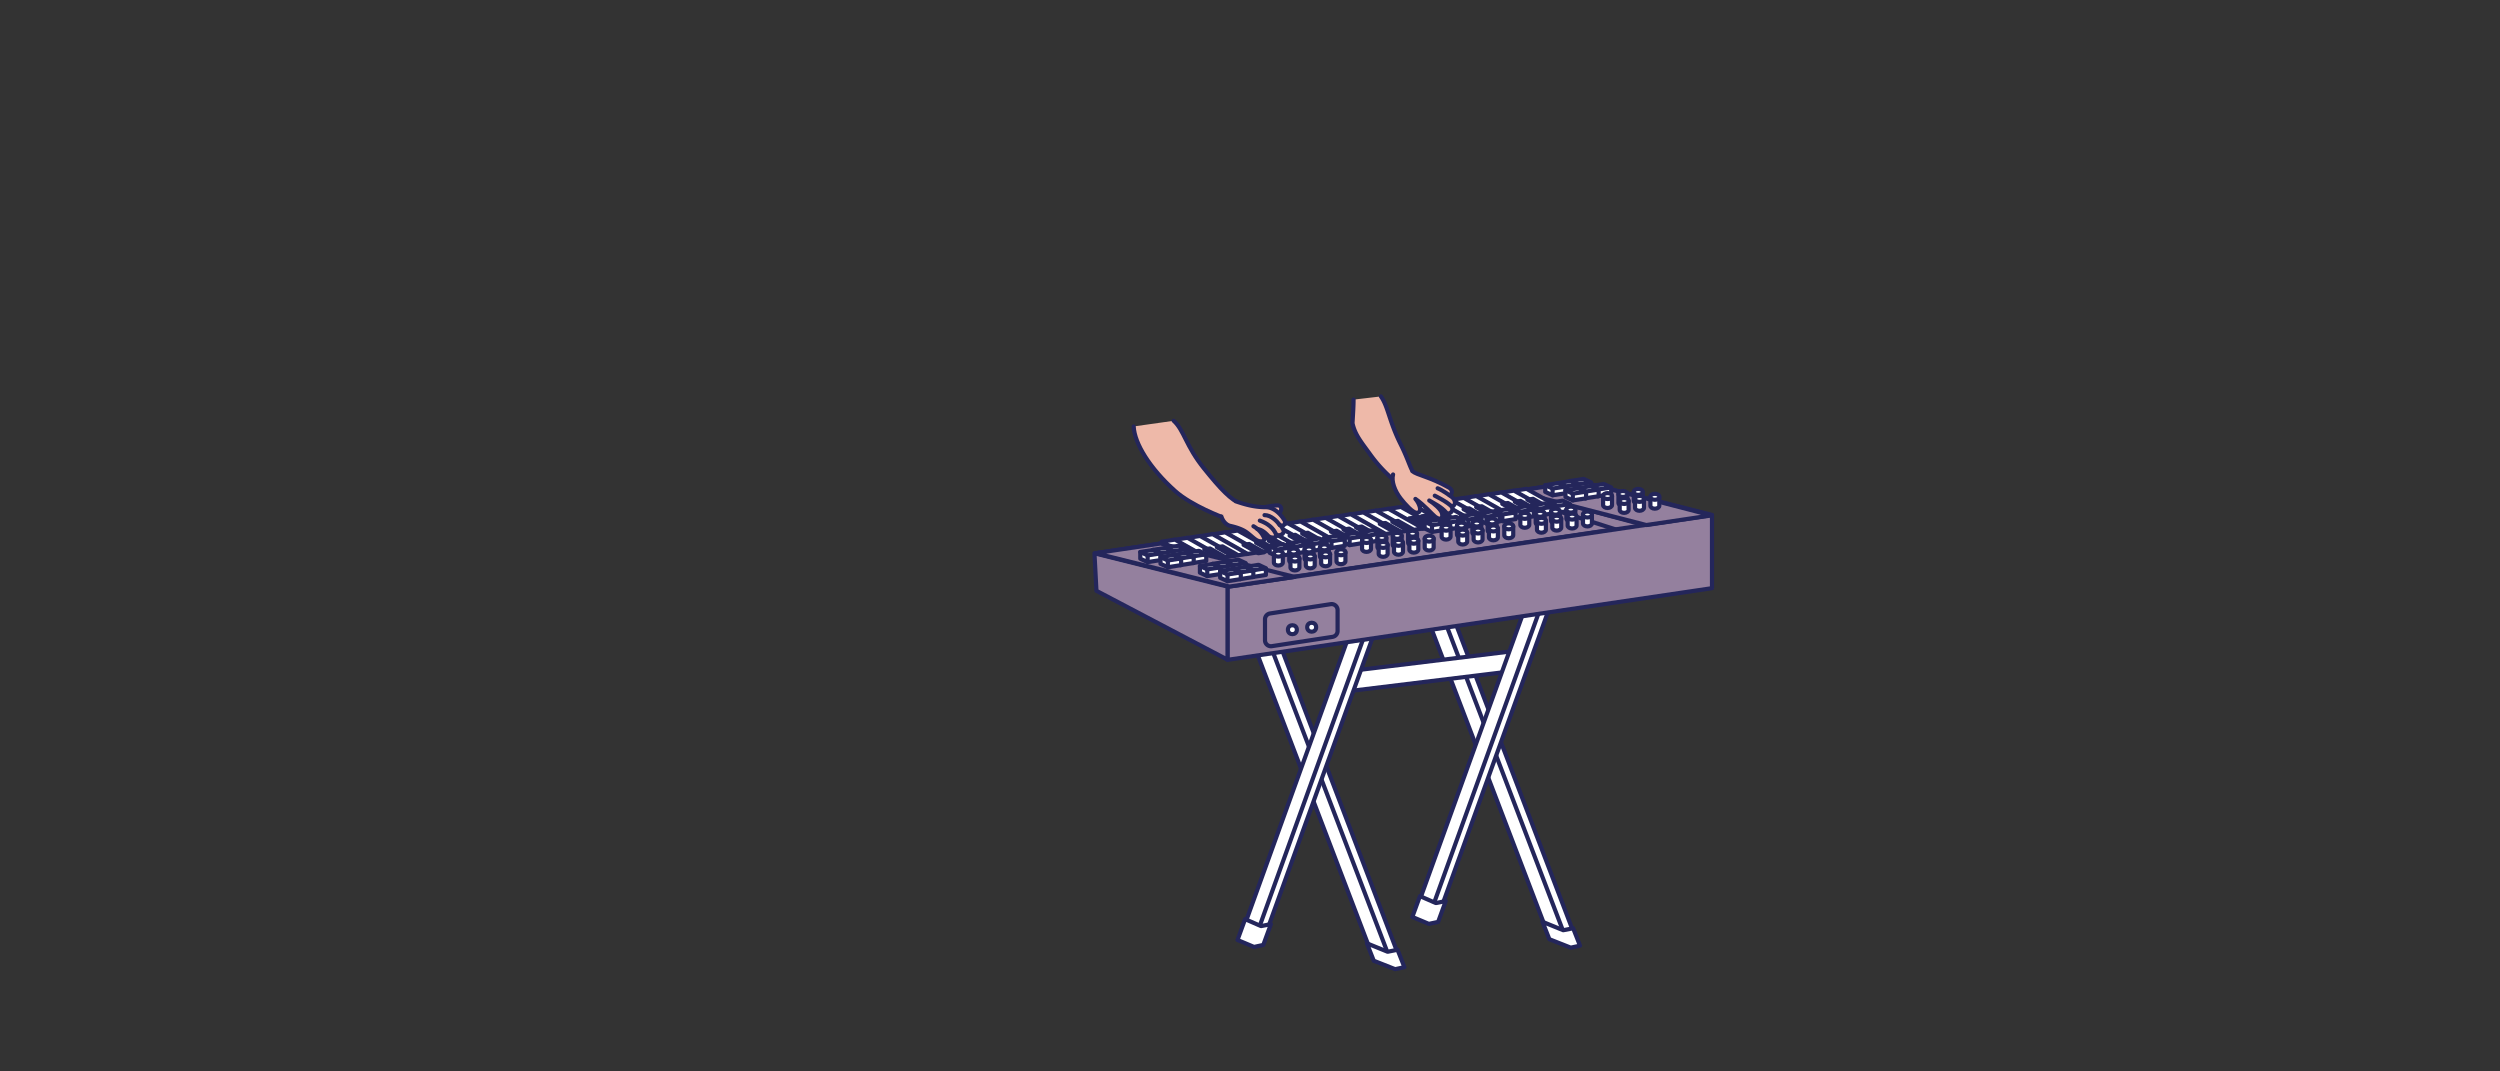<svg id="Instrument" xmlns="http://www.w3.org/2000/svg" viewBox="0 0 1792 768"><rect x="0" y="0" width="1792" height="768" fill="#333333" stroke="none"/><defs><style>.cls-1{fill:#eeb9a9;}.cls-1,.cls-2,.cls-3,.cls-5{stroke:#24265b;stroke-linecap:round;stroke-linejoin:round;stroke-width:3px;}.cls-2,.cls-4{fill:#fff;}.cls-3{fill:#94809e;}.cls-5{fill:none;}.cls-6{fill:#24265b;}</style></defs><title>instrument</title><path class="cls-1" d="M970.22,286.46c0,4.74-.33,9.36-0.75,16.85,1.7,8.35,6.55,13.88,13.11,23a101.47,101.47,0,0,0,18.67,19.55l15.34-3.9c-5.85-3.91-4.91-8-12.75-23.81-8.21-16.55-8.85-26.82-14-34"/><path class="cls-1" d="M904.08,364s10.89-2.34,12.77-1.58c2.43,1,1.84,4.48-.65,5.75S904.08,364,904.08,364Z"/><polygon class="cls-2" points="1003.97 688.75 985.17 688.75 888.68 435.87 906.79 434.03 1003.97 688.75"/><polygon class="cls-2" points="1129.38 672.17 1110.38 671.66 1013.89 418.78 1031.99 416.94 1129.38 672.17"/><line class="cls-2" x1="1024.88" y1="416.94" x2="1122.27" y2="672.17"/><polygon class="cls-2" points="1086.06 480.85 963.37 495.82 963.37 481.52 1086.06 466.56 1086.06 480.85"/><line class="cls-2" x1="899.67" y1="434.03" x2="996.86" y2="688.75"/><polygon class="cls-2" points="905.9 673.32 888.39 673.5 985.71 403.64 1003.81 401.8 905.9 673.32"/><polygon class="cls-2" points="1030.73 657.27 1013.29 657.27 1110.91 386.55 1129.02 384.71 1030.73 657.27"/><line class="cls-2" x1="997.41" y1="401.8" x2="899.5" y2="673.32"/><line class="cls-2" x1="1122.62" y1="384.71" x2="1024.33" y2="657.27"/><polygon class="cls-3" points="1132.51 345.14 785.22 396.51 879.87 420.45 1227.16 369.08 1132.51 345.14"/><polygon class="cls-3" points="1086.77 351.8 1106.07 362.9 1179.16 386.19 1179.16 376.52 1086.77 351.8"/><polygon class="cls-3" points="1227.16 421.61 879.87 472.99 879.87 420.59 1227.16 369.22 1227.16 421.61"/><polygon class="cls-3" points="785.93 423.49 879.87 472.85 879.87 420.45 784.51 396.59 785.93 423.49"/><polygon class="cls-3" points="1132.73 345.14 1086.06 352.06 1180.09 376.35 1226.76 369.42 1132.73 345.14"/><polygon class="cls-4" points="1109.62 365.96 1084.7 351.87 1094.22 350.38 1119.13 364.47 1109.62 365.96"/><polygon class="cls-5" points="1109.62 365.96 1084.7 351.87 1094.22 350.38 1119.13 364.47 1109.62 365.96"/><polygon class="cls-4" points="1100.62 367.26 1075.7 353.17 1085.22 351.68 1110.13 365.77 1100.62 367.26"/><polygon class="cls-5" points="1100.62 367.26 1075.7 353.17 1085.22 351.68 1110.13 365.77 1100.62 367.26"/><polygon class="cls-4" points="1091.62 368.56 1066.7 354.47 1076.22 352.98 1101.13 367.07 1091.62 368.56"/><polygon class="cls-5" points="1091.62 368.56 1066.7 354.47 1076.22 352.98 1101.13 367.07 1091.62 368.56"/><polygon class="cls-4" points="1082.62 369.87 1057.7 355.77 1067.22 354.28 1092.13 368.37 1082.62 369.87"/><polygon class="cls-5" points="1082.62 369.87 1057.7 355.77 1067.22 354.28 1092.13 368.37 1082.62 369.87"/><polygon class="cls-4" points="1073.62 371.17 1048.7 357.07 1058.22 355.58 1083.13 369.67 1073.62 371.17"/><polygon class="cls-5" points="1073.62 371.17 1048.7 357.07 1058.22 355.58 1083.13 369.67 1073.62 371.17"/><polygon class="cls-4" points="1064.62 372.46 1039.7 358.37 1049.22 356.88 1074.13 370.97 1064.62 372.46"/><polygon class="cls-5" points="1064.62 372.46 1039.7 358.37 1049.22 356.88 1074.13 370.97 1064.62 372.46"/><polygon class="cls-4" points="1055.62 373.76 1030.7 359.67 1040.22 358.18 1065.13 372.27 1055.62 373.76"/><polygon class="cls-5" points="1055.62 373.76 1030.7 359.67 1040.22 358.18 1065.13 372.27 1055.62 373.76"/><polygon class="cls-4" points="1046.62 375.06 1021.7 360.97 1031.22 359.48 1056.13 373.57 1046.62 375.06"/><polygon class="cls-5" points="1046.62 375.06 1021.7 360.97 1031.22 359.48 1056.13 373.57 1046.62 375.06"/><polygon class="cls-4" points="1037.62 376.37 1012.7 362.27 1022.22 360.78 1047.13 374.87 1037.62 376.37"/><polygon class="cls-5" points="1037.62 376.37 1012.7 362.27 1022.22 360.78 1047.13 374.87 1037.62 376.37"/><polygon class="cls-4" points="1028.62 377.67 1003.7 363.57 1013.22 362.08 1038.13 376.17 1028.62 377.67"/><polygon class="cls-5" points="1028.62 377.67 1003.7 363.57 1013.22 362.08 1038.13 376.17 1028.62 377.67"/><polygon class="cls-4" points="1019.62 378.96 994.7 364.87 1004.22 363.38 1029.13 377.47 1019.62 378.96"/><polygon class="cls-5" points="1019.62 378.96 994.7 364.87 1004.22 363.38 1029.13 377.47 1019.62 378.96"/><polygon class="cls-4" points="1010.62 380.26 985.7 366.17 995.22 364.68 1020.13 378.77 1010.62 380.26"/><polygon class="cls-5" points="1010.62 380.26 985.7 366.17 995.22 364.68 1020.13 378.77 1010.62 380.26"/><polygon class="cls-4" points="1001.62 381.56 976.7 367.47 986.22 365.98 1011.13 380.07 1001.62 381.56"/><polygon class="cls-5" points="1001.62 381.56 976.7 367.47 986.22 365.98 1011.13 380.07 1001.62 381.56"/><polygon class="cls-4" points="992.62 382.87 967.7 368.77 977.22 367.28 1002.13 381.37 992.62 382.87"/><polygon class="cls-5" points="992.62 382.87 967.7 368.77 977.22 367.28 1002.13 381.37 992.62 382.87"/><polygon class="cls-4" points="983.62 384.17 958.7 370.07 968.22 368.58 993.13 382.67 983.62 384.17"/><polygon class="cls-5" points="983.62 384.17 958.7 370.07 968.22 368.58 993.13 382.67 983.62 384.17"/><polygon class="cls-4" points="974.62 385.46 949.7 371.37 959.22 369.88 984.13 383.97 974.62 385.46"/><polygon class="cls-5" points="974.62 385.46 949.7 371.37 959.22 369.88 984.13 383.97 974.62 385.46"/><polygon class="cls-4" points="965.62 386.76 940.7 372.67 950.22 371.18 975.13 385.27 965.62 386.76"/><polygon class="cls-5" points="965.62 386.76 940.7 372.67 950.22 371.18 975.13 385.27 965.62 386.76"/><polygon class="cls-4" points="956.62 388.06 931.7 373.97 941.22 372.48 966.13 386.57 956.62 388.06"/><polygon class="cls-5" points="956.62 388.06 931.7 373.97 941.22 372.48 966.13 386.57 956.62 388.06"/><polygon class="cls-4" points="947.62 389.37 922.7 375.27 932.22 373.78 957.13 387.87 947.62 389.37"/><polygon class="cls-5" points="947.62 389.37 922.7 375.27 932.22 373.78 957.13 387.87 947.62 389.37"/><polygon class="cls-4" points="938.62 390.67 913.7 376.57 923.22 375.08 948.13 389.17 938.62 390.67"/><polygon class="cls-5" points="938.62 390.67 913.7 376.57 923.22 375.08 948.13 389.17 938.62 390.67"/><polygon class="cls-4" points="929.62 391.96 904.7 377.87 914.22 376.38 939.13 390.47 929.62 391.96"/><polygon class="cls-5" points="929.62 391.96 904.7 377.87 914.22 376.38 939.13 390.47 929.62 391.96"/><polygon class="cls-4" points="920.62 393.26 895.7 379.17 905.22 377.68 930.13 391.77 920.62 393.26"/><polygon class="cls-5" points="920.62 393.26 895.7 379.17 905.22 377.68 930.13 391.77 920.62 393.26"/><polygon class="cls-4" points="911.62 394.56 886.7 380.47 896.22 378.98 921.13 393.07 911.62 394.56"/><polygon class="cls-5" points="911.62 394.56 886.7 380.47 896.22 378.98 921.13 393.07 911.62 394.56"/><polygon class="cls-4" points="902.62 395.87 877.7 381.77 887.22 380.28 912.13 394.37 902.62 395.87"/><polygon class="cls-5" points="902.62 395.87 877.7 381.77 887.22 380.28 912.13 394.37 902.62 395.87"/><polygon class="cls-4" points="893.62 397.17 868.7 383.07 878.22 381.58 903.13 395.67 893.62 397.17"/><polygon class="cls-5" points="893.62 397.17 868.7 383.07 878.22 381.58 903.13 395.67 893.62 397.17"/><polygon class="cls-4" points="884.62 398.46 859.7 384.37 869.22 382.88 894.13 396.97 884.62 398.46"/><polygon class="cls-5" points="884.62 398.46 859.7 384.37 869.22 382.88 894.13 396.97 884.62 398.46"/><polygon class="cls-4" points="875.62 399.76 850.7 385.67 860.22 384.18 885.13 398.27 875.62 399.76"/><polygon class="cls-5" points="875.62 399.76 850.7 385.67 860.22 384.18 885.13 398.27 875.62 399.76"/><polygon class="cls-4" points="866.62 401.06 841.7 386.97 851.22 385.48 876.13 399.57 866.62 401.06"/><polygon class="cls-5" points="866.62 401.06 841.7 386.97 851.22 385.48 876.13 399.57 866.62 401.06"/><polygon class="cls-4" points="857.62 402.37 832.7 388.27 842.22 386.78 867.13 400.87 857.62 402.37"/><polygon class="cls-5" points="857.62 402.37 832.7 388.27 842.22 386.78 867.13 400.87 857.62 402.37"/><polygon class="cls-6" points="920 393.55 909.39 387.55 913.45 386.91 924.05 392.91 920 393.55"/><polygon class="cls-5" points="920 393.55 909.39 387.55 913.45 386.91 924.05 392.91 920 393.55"/><polygon class="cls-6" points="911 395.05 900.39 389.05 904.45 388.41 915.05 394.41 911 395.05"/><polygon class="cls-5" points="911 395.05 900.39 389.05 904.45 388.41 915.05 394.41 911 395.05"/><polygon class="cls-6" points="902 396.55 891.39 390.55 895.45 389.91 906.05 395.91 902 396.55"/><polygon class="cls-5" points="902 396.55 891.39 390.55 895.45 389.91 906.05 395.91 902 396.55"/><polygon class="cls-6" points="944.01 388.49 933.41 382.48 937.46 381.85 948.07 387.85 944.01 388.49"/><polygon class="cls-5" points="944.01 388.49 933.41 382.48 937.46 381.85 948.07 387.85 944.01 388.49"/><polygon class="cls-6" points="935.01 389.99 924.41 383.98 928.46 383.35 939.07 389.35 935.01 389.99"/><polygon class="cls-5" points="935.01 389.99 924.41 383.98 928.46 383.35 939.07 389.35 935.01 389.99"/><polygon class="cls-6" points="882.87 398.27 872.27 392.27 876.32 391.63 886.93 397.63 882.87 398.27"/><polygon class="cls-5" points="882.87 398.27 872.27 392.27 876.32 391.63 886.93 397.63 882.87 398.27"/><polygon class="cls-6" points="873.87 399.77 863.27 393.77 867.32 393.13 877.93 399.13 873.87 399.77"/><polygon class="cls-5" points="873.87 399.77 863.27 393.77 867.32 393.13 877.93 399.13 873.87 399.77"/><polygon class="cls-6" points="982.62 384.06 972.01 378.06 976.06 377.43 986.67 383.43 982.62 384.06"/><polygon class="cls-5" points="982.62 384.06 972.01 378.06 976.06 377.43 986.67 383.43 982.62 384.06"/><polygon class="cls-6" points="973.62 385.56 963.01 379.56 967.06 378.93 977.67 384.93 973.62 385.56"/><polygon class="cls-5" points="973.62 385.56 963.01 379.56 967.06 378.93 977.67 384.93 973.62 385.56"/><polygon class="cls-6" points="964.62 387.06 954.01 381.06 958.06 380.43 968.67 386.43 964.62 387.06"/><polygon class="cls-5" points="964.62 387.06 954.01 381.06 958.06 380.43 968.67 386.43 964.62 387.06"/><polygon class="cls-6" points="1008.63 380 998.02 374 1002.08 373.37 1012.68 379.37 1008.63 380"/><polygon class="cls-5" points="1008.63 380 998.02 374 1002.08 373.37 1012.68 379.37 1008.63 380"/><polygon class="cls-6" points="999.63 381.5 989.02 375.5 993.08 374.87 1003.68 380.87 999.63 381.5"/><polygon class="cls-5" points="999.63 381.5 989.02 375.5 993.08 374.87 1003.68 380.87 999.63 381.5"/><polygon class="cls-6" points="1038.7 374.58 1028.1 368.58 1032.15 367.95 1042.76 373.95 1038.7 374.58"/><polygon class="cls-5" points="1038.7 374.58 1028.1 368.58 1032.15 367.95 1042.76 373.95 1038.7 374.58"/><polygon class="cls-6" points="1029.7 376.08 1019.1 370.08 1023.15 369.45 1033.76 375.45 1029.7 376.08"/><polygon class="cls-5" points="1029.7 376.08 1019.1 370.08 1023.15 369.45 1033.76 375.45 1029.7 376.08"/><polygon class="cls-6" points="1020.7 377.58 1010.1 371.58 1014.15 370.95 1024.76 376.95 1020.7 377.58"/><polygon class="cls-5" points="1020.7 377.58 1010.1 371.58 1014.15 370.95 1024.76 376.95 1020.7 377.58"/><polygon class="cls-6" points="1068.72 369.52 1058.11 363.52 1062.16 362.89 1072.77 368.89 1068.72 369.52"/><polygon class="cls-5" points="1068.72 369.52 1058.11 363.52 1062.16 362.89 1072.77 368.89 1068.72 369.52"/><polygon class="cls-6" points="1059.72 371.02 1049.11 365.02 1053.16 364.39 1063.77 370.39 1059.72 371.02"/><polygon class="cls-5" points="1059.72 371.02 1049.11 365.02 1053.16 364.39 1063.77 370.39 1059.72 371.02"/><polygon class="cls-6" points="1105.44 364.18 1094.83 358.18 1098.88 357.54 1109.49 363.54 1105.44 364.18"/><polygon class="cls-5" points="1105.44 364.18 1094.83 358.18 1098.88 357.54 1109.49 363.54 1105.44 364.18"/><polygon class="cls-6" points="1096.44 365.68 1085.83 359.68 1089.88 359.04 1100.49 365.04 1096.44 365.68"/><polygon class="cls-5" points="1096.44 365.68 1085.83 359.68 1089.88 359.04 1100.49 365.04 1096.44 365.68"/><polygon class="cls-6" points="1087.44 367.18 1076.83 361.18 1080.88 360.54 1091.49 366.54 1087.44 367.18"/><polygon class="cls-5" points="1087.44 367.18 1076.83 361.18 1080.88 360.54 1091.49 366.54 1087.44 367.18"/><polygon class="cls-3" points="831.9 389.58 785.22 396.51 881.29 420.45 927.97 413.52 831.9 389.58"/><path class="cls-3" d="M955.16,456.5l-43.5,6.67a4.27,4.27,0,0,1-4.91-4.22v-15a4.27,4.27,0,0,1,3.62-4.22l43.5-6.67a4.27,4.27,0,0,1,4.91,4.22v15A4.27,4.27,0,0,1,955.16,456.5Z"/><circle class="cls-2" cx="940.21" cy="449.59" r="3.2"/><circle class="cls-2" cx="926.38" cy="451.37" r="3.2"/><polygon class="cls-2" points="910.99 662.4 903.87 663.82 892.5 658.84 887.04 673.78 898.89 678.76 905.53 677.33 910.99 662.4"/><polygon class="cls-2" points="1036.3 645.88 1029.19 647.31 1017.81 642.33 1012.36 657.26 1024.21 662.24 1030.85 660.82 1036.3 645.88"/><polygon class="cls-2" points="1001.76 680.79 994.65 682.22 979.79 676.17 984.72 688.66 1000.04 694.71 1006.68 693.28 1001.76 680.79"/><polygon class="cls-2" points="1127.63 665.37 1120.51 666.79 1105.66 660.74 1110.59 673.23 1125.91 679.28 1132.55 677.86 1127.63 665.37"/><path class="cls-1" d="M812.62,305.68c0.57,12.4,11.79,30.21,29.62,46.2C854.33,362.72,877,371,877,371l12.68-9.74c-7.28-2.85-14.52-10.36-26.8-25.64-12.86-16-14.22-27.39-21.57-34"/><path class="cls-1" d="M885.86,359.37c5.1,1.7,12.3,4.19,21.54,4.19,6.18,0,11.11,5.69,13.35,9.47,1.22,2.06-.82,5.14-3.48,3.21,2.2,2,1.43,1.84,2.67,3.56s-1.8,5.27-5.23,3.32c1.42,2.43-3.67,3.06-5.73.89-2.76-2.91-4.69-4.21-7.74-4.87a17.43,17.43,0,0,1,4.79,6.23c1.13,2.8-2.16,3.31-4.79,2.06-2.26-1.07-4.81-3.92-8-6.11-3.54-2.46-8.79-3.78-11.38-4.36s-5.22-3.06-6.33-6.64"/><path class="cls-1" d="M906.42,369.24c4.8,0,9.12,4.56,10.84,7"/><path class="cls-1" d="M903.05,373.17c5.59,2,9.7,5.23,11.66,9.94"/><path class="cls-1" d="M898.48,377.22a17.17,17.17,0,0,1,2.75,1.91"/><path class="cls-1" d="M1012.32,337.69c3.36,2.91,12.59,4,26.36,11.87,2.62,1.5,2.72,4.47.29,5.41,2,1.48,3.62,2.41,3.95,5.19,0.2,1.72-1.34,2.5-2.11,3.23,1.49,3.06-2.35,6.12-4.23,3.92-3.4-4-8.54-6.43-12.08-8.55,3.29,2,8.34,6.23,9.11,9.17,1,3.64-1.39,5.19-4.86,2.45-2.25-1.77-7.79-8.35-14.18-12.76,2.77,3,5.46,9.85.92,9.95-2.73.06-8.41-6.26-11.46-10.19-4.28-5.52-6.8-12.31-5.48-17.27"/><path class="cls-1" d="M1028.45,355.32s9.52,4.66,12.36,8.08"/><path class="cls-1" d="M1039,355s-5.26-3.74-8.49-5"/><polygon class="cls-2" points="1125.42 361.7 1110.63 360.4 1110.63 365.14 1115.9 367.59 1125.42 366.1 1125.09 365.94 1125.42 365.97 1125.42 361.7"/><polygon class="cls-2" points="1115.9 362.79 1110.63 360.34 1120.15 358.85 1125.42 361.3 1115.9 362.79"/><line class="cls-5" x1="1115.9" y1="362.79" x2="1115.9" y2="367.59"/><polygon class="cls-2" points="1112.42 363.7 1097.63 362.4 1097.63 367.14 1102.9 369.59 1112.42 368.1 1112.09 367.94 1112.42 367.97 1112.42 363.7"/><polygon class="cls-2" points="1102.9 364.79 1097.63 362.34 1107.15 360.85 1112.42 363.3 1102.9 364.79"/><line class="cls-5" x1="1102.9" y1="364.79" x2="1102.9" y2="369.59"/><polygon class="cls-2" points="1099.42 365.7 1084.63 364.4 1084.63 369.14 1089.9 371.59 1099.42 370.1 1099.09 369.94 1099.42 369.97 1099.42 365.7"/><polygon class="cls-2" points="1089.9 366.79 1084.63 364.34 1094.15 362.85 1099.42 365.3 1089.9 366.79"/><line class="cls-5" x1="1089.9" y1="366.79" x2="1089.9" y2="371.59"/><polygon class="cls-2" points="1086.42 367.7 1071.63 366.4 1071.63 371.14 1076.9 373.59 1086.42 372.1 1086.09 371.94 1086.42 371.97 1086.42 367.7"/><polygon class="cls-2" points="1076.9 368.79 1071.63 366.34 1081.15 364.85 1086.42 367.3 1076.9 368.79"/><line class="cls-5" x1="1076.9" y1="368.79" x2="1076.9" y2="373.59"/><polygon class="cls-2" points="1074.98 369.38 1060.19 368.07 1060.19 372.81 1065.46 375.26 1074.98 373.77 1074.65 373.62 1074.98 373.64 1074.98 369.38"/><polygon class="cls-2" points="1065.46 370.46 1060.19 368.01 1069.71 366.52 1074.98 368.97 1065.46 370.46"/><line class="cls-5" x1="1065.46" y1="370.46" x2="1065.46" y2="375.26"/><polygon class="cls-2" points="1061.98 371.38 1047.19 370.07 1047.19 374.81 1052.46 377.26 1061.98 375.77 1061.65 375.62 1061.98 375.64 1061.98 371.38"/><polygon class="cls-2" points="1052.46 372.46 1047.19 370.01 1056.71 368.52 1061.98 370.97 1052.46 372.46"/><line class="cls-5" x1="1052.46" y1="372.46" x2="1052.46" y2="377.26"/><polygon class="cls-2" points="1048.98 373.38 1034.19 372.07 1034.19 376.81 1039.46 379.26 1048.98 377.77 1048.65 377.62 1048.98 377.64 1048.98 373.38"/><polygon class="cls-2" points="1039.46 374.46 1034.19 372.01 1043.71 370.52 1048.98 372.97 1039.46 374.46"/><line class="cls-5" x1="1039.46" y1="374.46" x2="1039.46" y2="379.26"/><polygon class="cls-2" points="1035.98 375.38 1021.19 374.07 1021.19 378.81 1026.46 381.26 1035.98 379.77 1035.65 379.62 1035.98 379.64 1035.98 375.38"/><polygon class="cls-2" points="1026.46 376.46 1021.19 374.01 1030.71 372.52 1035.98 374.97 1026.46 376.46"/><line class="cls-5" x1="1026.46" y1="376.46" x2="1026.46" y2="381.26"/><polygon class="cls-2" points="989.93 382.87 975.14 381.56 975.14 386.3 980.41 388.75 989.93 387.26 989.6 387.1 989.93 387.13 989.93 382.87"/><polygon class="cls-2" points="980.41 383.95 975.14 381.5 984.66 380 989.93 382.45 980.41 383.95"/><line class="cls-5" x1="980.41" y1="383.95" x2="980.41" y2="388.75"/><polygon class="cls-2" points="976.93 384.87 962.14 383.56 962.14 388.3 967.41 390.75 976.93 389.26 976.6 389.1 976.93 389.13 976.93 384.87"/><polygon class="cls-2" points="967.41 385.95 962.14 383.5 971.66 382 976.93 384.45 967.41 385.95"/><line class="cls-5" x1="967.41" y1="385.95" x2="967.41" y2="390.75"/><polygon class="cls-2" points="963.93 386.87 949.14 385.56 949.14 390.3 954.41 392.75 963.93 391.26 963.6 391.1 963.93 391.13 963.93 386.87"/><polygon class="cls-2" points="954.41 387.95 949.14 385.5 958.66 384 963.93 386.45 954.41 387.95"/><line class="cls-5" x1="954.41" y1="387.95" x2="954.41" y2="392.75"/><polygon class="cls-2" points="950.93 388.87 936.14 387.56 936.14 392.3 941.41 394.75 950.93 393.26 950.6 393.1 950.93 393.13 950.93 388.87"/><polygon class="cls-2" points="941.41 389.95 936.14 387.5 945.66 386 950.93 388.45 941.41 389.95"/><line class="cls-5" x1="941.41" y1="389.95" x2="941.41" y2="394.75"/><polygon class="cls-2" points="937.93 390.87 923.14 389.56 923.14 394.3 928.41 396.75 937.93 395.26 937.6 395.1 937.93 395.13 937.93 390.87"/><polygon class="cls-2" points="928.41 391.95 923.14 389.5 932.66 388 937.93 390.45 928.41 391.95"/><line class="cls-5" x1="928.41" y1="391.95" x2="928.41" y2="396.75"/><polygon class="cls-2" points="924.93 392.87 910.14 391.56 910.14 396.3 915.41 398.75 924.93 397.26 924.6 397.1 924.93 397.13 924.93 392.87"/><polygon class="cls-2" points="915.41 393.95 910.14 391.5 919.66 390 924.93 392.45 915.41 393.95"/><line class="cls-5" x1="915.41" y1="393.95" x2="915.41" y2="398.75"/><polygon class="cls-2" points="892.89 404.05 878.1 402.75 878.1 407.49 883.37 409.94 892.89 408.45 892.56 408.29 892.89 408.32 892.89 404.05"/><polygon class="cls-2" points="883.37 405.14 878.1 402.69 887.62 401.19 892.89 403.64 883.37 405.14"/><line class="cls-5" x1="883.37" y1="405.14" x2="883.37" y2="409.94"/><polygon class="cls-2" points="883.89 405.55 869.1 404.25 869.1 408.99 874.37 411.44 883.89 409.95 883.56 409.79 883.89 409.82 883.89 405.55"/><polygon class="cls-2" points="874.37 406.64 869.1 404.19 878.62 402.69 883.89 405.14 874.37 406.64"/><line class="cls-5" x1="874.37" y1="406.64" x2="874.37" y2="411.44"/><polygon class="cls-2" points="874.89 407.05 860.1 405.75 860.1 410.49 865.37 412.94 874.89 411.45 874.56 411.29 874.89 411.32 874.89 407.05"/><polygon class="cls-2" points="865.37 408.14 860.1 405.69 869.62 404.19 874.89 406.64 865.37 408.14"/><line class="cls-5" x1="865.37" y1="408.14" x2="865.37" y2="412.94"/><polygon class="cls-2" points="907.39 407.71 892.61 406.41 892.61 411.15 897.88 413.6 907.39 412.11 907.06 411.95 907.39 411.98 907.39 407.71"/><polygon class="cls-2" points="897.88 408.8 892.61 406.35 902.12 404.86 907.39 407.31 897.88 408.8"/><line class="cls-5" x1="897.88" y1="408.8" x2="897.88" y2="413.6"/><polygon class="cls-2" points="898.39 409.21 883.61 407.91 883.61 412.65 888.88 415.1 898.39 413.61 898.06 413.45 898.39 413.48 898.39 409.21"/><polygon class="cls-2" points="888.88 410.3 883.61 407.85 893.12 406.36 898.39 408.81 888.88 410.3"/><line class="cls-5" x1="888.88" y1="410.3" x2="888.88" y2="415.1"/><polygon class="cls-2" points="889.39 410.71 874.61 409.41 874.61 414.15 879.88 416.6 889.39 415.11 889.06 414.95 889.39 414.98 889.39 410.71"/><polygon class="cls-2" points="879.88 411.8 874.61 409.35 884.12 407.86 889.39 410.31 879.88 411.8"/><line class="cls-5" x1="879.88" y1="411.8" x2="879.88" y2="416.6"/><polygon class="cls-2" points="850.13 394.03 835.35 392.72 835.35 397.46 840.62 399.91 850.13 398.42 849.8 398.26 850.13 398.29 850.13 394.03"/><polygon class="cls-2" points="840.62 395.11 835.35 392.66 844.86 391.17 850.13 393.62 840.62 395.11"/><line class="cls-5" x1="840.62" y1="395.11" x2="840.62" y2="399.91"/><polygon class="cls-2" points="841.13 395.53 826.35 394.22 826.35 398.96 831.62 401.41 841.13 399.92 840.8 399.76 841.13 399.79 841.13 395.53"/><polygon class="cls-2" points="831.62 396.61 826.35 394.16 835.86 392.67 841.13 395.12 831.62 396.61"/><line class="cls-5" x1="831.62" y1="396.61" x2="831.62" y2="401.41"/><polygon class="cls-2" points="832.13 397.03 817.35 395.72 817.35 400.46 822.62 402.91 832.13 401.42 831.8 401.26 832.13 401.29 832.13 397.03"/><polygon class="cls-2" points="822.62 398.11 817.35 395.66 826.86 394.17 832.13 396.62 822.62 398.11"/><line class="cls-5" x1="822.62" y1="398.11" x2="822.62" y2="402.91"/><polygon class="cls-2" points="864.64 397.69 849.85 396.38 849.85 401.12 855.12 403.57 864.64 402.08 864.31 401.93 864.64 401.95 864.64 397.69"/><polygon class="cls-2" points="855.12 398.77 849.85 396.32 859.37 394.83 864.64 397.28 855.12 398.77"/><line class="cls-5" x1="855.12" y1="398.77" x2="855.12" y2="403.57"/><polygon class="cls-2" points="855.64 399.19 840.85 397.88 840.85 402.62 846.12 405.07 855.64 403.58 855.31 403.43 855.64 403.45 855.64 399.19"/><polygon class="cls-2" points="846.12 400.27 840.85 397.82 850.37 396.33 855.64 398.78 846.12 400.27"/><line class="cls-5" x1="846.12" y1="400.27" x2="846.12" y2="405.07"/><polygon class="cls-2" points="846.64 400.69 831.85 399.38 831.85 404.12 837.12 406.57 846.64 405.08 846.31 404.93 846.64 404.95 846.64 400.69"/><polygon class="cls-2" points="837.12 401.77 831.85 399.32 841.37 397.83 846.64 400.28 837.12 401.77"/><line class="cls-5" x1="837.12" y1="401.77" x2="837.12" y2="406.57"/><polygon class="cls-2" points="1140.41 346.14 1125.62 344.83 1125.62 349.57 1130.89 352.02 1140.41 350.53 1140.08 350.38 1140.41 350.4 1140.41 346.14"/><polygon class="cls-2" points="1130.89 347.22 1125.62 344.77 1135.14 343.28 1140.41 345.73 1130.89 347.22"/><line class="cls-5" x1="1130.89" y1="347.22" x2="1130.89" y2="352.02"/><polygon class="cls-2" points="1131.41 347.64 1116.62 346.33 1116.62 351.07 1121.89 353.52 1131.41 352.03 1131.08 351.88 1131.41 351.9 1131.41 347.64"/><polygon class="cls-2" points="1121.89 348.72 1116.62 346.27 1126.14 344.78 1131.41 347.23 1121.89 348.72"/><line class="cls-5" x1="1121.89" y1="348.72" x2="1121.89" y2="353.52"/><polygon class="cls-2" points="1122.41 349.14 1107.62 347.83 1107.62 352.57 1112.89 355.02 1122.41 353.53 1122.08 353.38 1122.41 353.4 1122.41 349.14"/><polygon class="cls-2" points="1112.89 350.22 1107.62 347.77 1117.14 346.28 1122.41 348.73 1112.89 350.22"/><line class="cls-5" x1="1112.89" y1="350.22" x2="1112.89" y2="355.02"/><polygon class="cls-2" points="1154.91 349.8 1140.12 348.49 1140.12 353.23 1145.39 355.68 1154.91 354.19 1154.58 354.04 1154.91 354.06 1154.91 349.8"/><polygon class="cls-2" points="1145.39 350.88 1140.12 348.43 1149.64 346.94 1154.91 349.39 1145.39 350.88"/><line class="cls-5" x1="1145.39" y1="350.88" x2="1145.39" y2="355.68"/><polygon class="cls-2" points="1145.91 351.3 1131.12 349.99 1131.12 354.73 1136.39 357.18 1145.91 355.69 1145.58 355.54 1145.91 355.56 1145.91 351.3"/><polygon class="cls-2" points="1136.39 352.38 1131.12 349.93 1140.64 348.44 1145.91 350.89 1136.39 352.38"/><line class="cls-5" x1="1136.39" y1="352.38" x2="1136.39" y2="357.18"/><polygon class="cls-2" points="1136.91 352.8 1122.12 351.49 1122.12 356.23 1127.39 358.68 1136.91 357.19 1136.58 357.04 1136.91 357.06 1136.91 352.8"/><polygon class="cls-2" points="1127.39 353.88 1122.12 351.43 1131.64 349.94 1136.91 352.39 1127.39 353.88"/><line class="cls-5" x1="1127.39" y1="353.88" x2="1127.39" y2="358.68"/><path class="cls-2" d="M1122.78,365.28v6.4c0,1.18,1.43,2.13,3.2,2.13s3.2-1,3.2-2.13v-6.4h-6.4Z"/><ellipse class="cls-2" cx="1125.98" cy="365.28" rx="3.2" ry="2.13"/><path class="cls-2" d="M1111.78,366.78v6.4c0,1.18,1.43,2.13,3.2,2.13s3.2-1,3.2-2.13v-6.4h-6.4Z"/><ellipse class="cls-2" cx="1114.98" cy="366.78" rx="3.2" ry="2.13"/><path class="cls-2" d="M1100.78,368.28v6.4c0,1.18,1.43,2.13,3.2,2.13s3.2-1,3.2-2.13v-6.4h-6.4Z"/><ellipse class="cls-2" cx="1103.98" cy="368.28" rx="3.2" ry="2.13"/><path class="cls-2" d="M1089.78,369.78v6.4c0,1.18,1.43,2.13,3.2,2.13s3.2-1,3.2-2.13v-6.4h-6.4Z"/><ellipse class="cls-2" cx="1092.98" cy="369.78" rx="3.2" ry="2.13"/><path class="cls-2" d="M1134.69,368.81v6.4c0,1.18,1.43,2.13,3.2,2.13s3.2-1,3.2-2.13v-6.4h-6.4Z"/><ellipse class="cls-2" cx="1137.89" cy="368.81" rx="3.2" ry="2.13"/><path class="cls-2" d="M1123.69,370.31v6.4c0,1.18,1.43,2.13,3.2,2.13s3.2-1,3.2-2.13v-6.4h-6.4Z"/><ellipse class="cls-2" cx="1126.89" cy="370.31" rx="3.2" ry="2.13"/><path class="cls-2" d="M1112.69,371.81v6.4c0,1.18,1.43,2.13,3.2,2.13s3.2-1,3.2-2.13v-6.4h-6.4Z"/><ellipse class="cls-2" cx="1115.89" cy="371.81" rx="3.2" ry="2.13"/><path class="cls-2" d="M1101.69,373.31v6.4c0,1.18,1.43,2.13,3.2,2.13s3.2-1,3.2-2.13v-6.4h-6.4Z"/><ellipse class="cls-2" cx="1104.89" cy="373.31" rx="3.2" ry="2.13"/><path class="cls-2" d="M1171.1,352.58V359c0,1.18,1.43,2.13,3.2,2.13s3.2-1,3.2-2.13v-6.4h-6.4Z"/><ellipse class="cls-2" cx="1174.3" cy="352.58" rx="3.2" ry="2.13"/><path class="cls-2" d="M1160.1,354.08v6.4c0,1.18,1.43,2.13,3.2,2.13s3.2-1,3.2-2.13v-6.4h-6.4Z"/><ellipse class="cls-2" cx="1163.3" cy="354.08" rx="3.2" ry="2.13"/><path class="cls-2" d="M1149.1,355.58V362c0,1.18,1.43,2.13,3.2,2.13s3.2-1,3.2-2.13v-6.4h-6.4Z"/><ellipse class="cls-2" cx="1152.3" cy="355.58" rx="3.2" ry="2.13"/><path class="cls-2" d="M1183,356.1v6.4c0,1.18,1.43,2.13,3.2,2.13s3.2-1,3.2-2.13v-6.4H1183Z"/><ellipse class="cls-2" cx="1186.21" cy="356.1" rx="3.2" ry="2.13"/><path class="cls-2" d="M1172,357.6V364c0,1.18,1.43,2.13,3.2,2.13s3.2-1,3.2-2.13v-6.4H1172Z"/><ellipse class="cls-2" cx="1175.21" cy="357.6" rx="3.2" ry="2.13"/><path class="cls-2" d="M1161,359.1v6.4c0,1.18,1.43,2.13,3.2,2.13s3.2-1,3.2-2.13v-6.4H1161Z"/><ellipse class="cls-2" cx="1164.21" cy="359.1" rx="3.2" ry="2.13"/><path class="cls-2" d="M1066.37,373.76v6.4c0,1.18,1.43,2.13,3.2,2.13s3.2-1,3.2-2.13v-6.4h-6.4Z"/><ellipse class="cls-2" cx="1069.57" cy="373.76" rx="3.2" ry="2.13"/><path class="cls-2" d="M1055.37,375.26v6.4c0,1.18,1.43,2.13,3.2,2.13s3.2-1,3.2-2.13v-6.4h-6.4Z"/><ellipse class="cls-2" cx="1058.57" cy="375.26" rx="3.2" ry="2.13"/><path class="cls-2" d="M1044.37,376.76v6.4c0,1.18,1.43,2.13,3.2,2.13s3.2-1,3.2-2.13v-6.4h-6.4Z"/><ellipse class="cls-2" cx="1047.57" cy="376.76" rx="3.2" ry="2.13"/><path class="cls-2" d="M1033.37,378.26v6.4c0,1.18,1.43,2.13,3.2,2.13s3.2-1,3.2-2.13v-6.4h-6.4Z"/><ellipse class="cls-2" cx="1036.57" cy="378.26" rx="3.2" ry="2.13"/><path class="cls-2" d="M1078.28,377.28v6.4c0,1.18,1.43,2.13,3.2,2.13s3.2-1,3.2-2.13v-6.4h-6.4Z"/><ellipse class="cls-2" cx="1081.48" cy="377.28" rx="3.2" ry="2.13"/><path class="cls-2" d="M1067.28,378.78v6.4c0,1.18,1.43,2.13,3.2,2.13s3.2-1,3.2-2.13v-6.4h-6.4Z"/><ellipse class="cls-2" cx="1070.48" cy="378.78" rx="3.2" ry="2.13"/><path class="cls-2" d="M1056.28,380.28v6.4c0,1.18,1.43,2.13,3.2,2.13s3.2-1,3.2-2.13v-6.4h-6.4Z"/><ellipse class="cls-2" cx="1059.48" cy="380.28" rx="3.2" ry="2.13"/><path class="cls-2" d="M1045.28,381.78v6.4c0,1.18,1.43,2.13,3.2,2.13s3.2-1,3.2-2.13v-6.4h-6.4Z"/><ellipse class="cls-2" cx="1048.48" cy="381.78" rx="3.2" ry="2.13"/><path class="cls-2" d="M1009.33,382.57V389c0,1.18,1.43,2.13,3.2,2.13s3.2-1,3.2-2.13v-6.4h-6.4Z"/><ellipse class="cls-2" cx="1012.53" cy="382.57" rx="3.2" ry="2.13"/><path class="cls-2" d="M998.33,384.07v6.4c0,1.18,1.43,2.13,3.2,2.13s3.2-1,3.2-2.13v-6.4h-6.4Z"/><ellipse class="cls-2" cx="1001.53" cy="384.07" rx="3.2" ry="2.13"/><path class="cls-2" d="M987.33,385.57V392c0,1.18,1.43,2.13,3.2,2.13s3.2-1,3.2-2.13v-6.4h-6.4Z"/><ellipse class="cls-2" cx="990.53" cy="385.57" rx="3.2" ry="2.13"/><path class="cls-2" d="M976.33,387.07v6.4c0,1.18,1.43,2.13,3.2,2.13s3.2-1,3.2-2.13v-6.4h-6.4Z"/><ellipse class="cls-2" cx="979.53" cy="387.07" rx="3.2" ry="2.13"/><path class="cls-2" d="M1021.24,386.09v6.4c0,1.18,1.43,2.13,3.2,2.13s3.2-1,3.2-2.13v-6.4h-6.4Z"/><ellipse class="cls-2" cx="1024.44" cy="386.09" rx="3.2" ry="2.13"/><path class="cls-2" d="M1010.24,387.59V394c0,1.18,1.43,2.13,3.2,2.13s3.2-1,3.2-2.13v-6.4h-6.4Z"/><ellipse class="cls-2" cx="1013.44" cy="387.59" rx="3.2" ry="2.13"/><path class="cls-2" d="M999.24,389.09v6.4c0,1.18,1.43,2.13,3.2,2.13s3.2-1,3.2-2.13v-6.4h-6.4Z"/><ellipse class="cls-2" cx="1002.44" cy="389.09" rx="3.2" ry="2.13"/><path class="cls-2" d="M988.24,390.59V397c0,1.18,1.43,2.13,3.2,2.13s3.2-1,3.2-2.13v-6.4h-6.4Z"/><ellipse class="cls-2" cx="991.44" cy="390.59" rx="3.2" ry="2.13"/><path class="cls-2" d="M946.12,392.34v6.4c0,1.18,1.43,2.13,3.2,2.13s3.2-1,3.2-2.13v-6.4h-6.4Z"/><ellipse class="cls-2" cx="949.32" cy="392.34" rx="3.2" ry="2.13"/><path class="cls-2" d="M935.12,393.84v6.4c0,1.18,1.43,2.13,3.2,2.13s3.2-1,3.2-2.13v-6.4h-6.4Z"/><ellipse class="cls-2" cx="938.32" cy="393.84" rx="3.2" ry="2.13"/><path class="cls-2" d="M924.12,395.34v6.4c0,1.18,1.43,2.13,3.2,2.13s3.2-1,3.2-2.13v-6.4h-6.4Z"/><ellipse class="cls-2" cx="927.32" cy="395.34" rx="3.2" ry="2.13"/><path class="cls-2" d="M913.12,396.84v6.4c0,1.18,1.43,2.13,3.2,2.13s3.2-1,3.2-2.13v-6.4h-6.4Z"/><ellipse class="cls-2" cx="916.32" cy="396.84" rx="3.2" ry="2.13"/><path class="cls-2" d="M958,395.87v6.4c0,1.18,1.43,2.13,3.2,2.13s3.2-1,3.2-2.13v-6.4H958Z"/><ellipse class="cls-2" cx="961.23" cy="395.87" rx="3.2" ry="2.13"/><path class="cls-2" d="M947,397.37v6.4c0,1.18,1.43,2.13,3.2,2.13s3.2-1,3.2-2.13v-6.4H947Z"/><ellipse class="cls-2" cx="950.23" cy="397.37" rx="3.2" ry="2.13"/><path class="cls-2" d="M936,398.87v6.4c0,1.18,1.43,2.13,3.2,2.13s3.2-1,3.2-2.13v-6.4H936Z"/><ellipse class="cls-2" cx="939.23" cy="398.87" rx="3.2" ry="2.13"/><path class="cls-2" d="M925,400.37v6.4c0,1.18,1.43,2.13,3.2,2.13s3.2-1,3.2-2.13v-6.4H925Z"/><ellipse class="cls-2" cx="928.23" cy="400.37" rx="3.2" ry="2.13"/></svg>